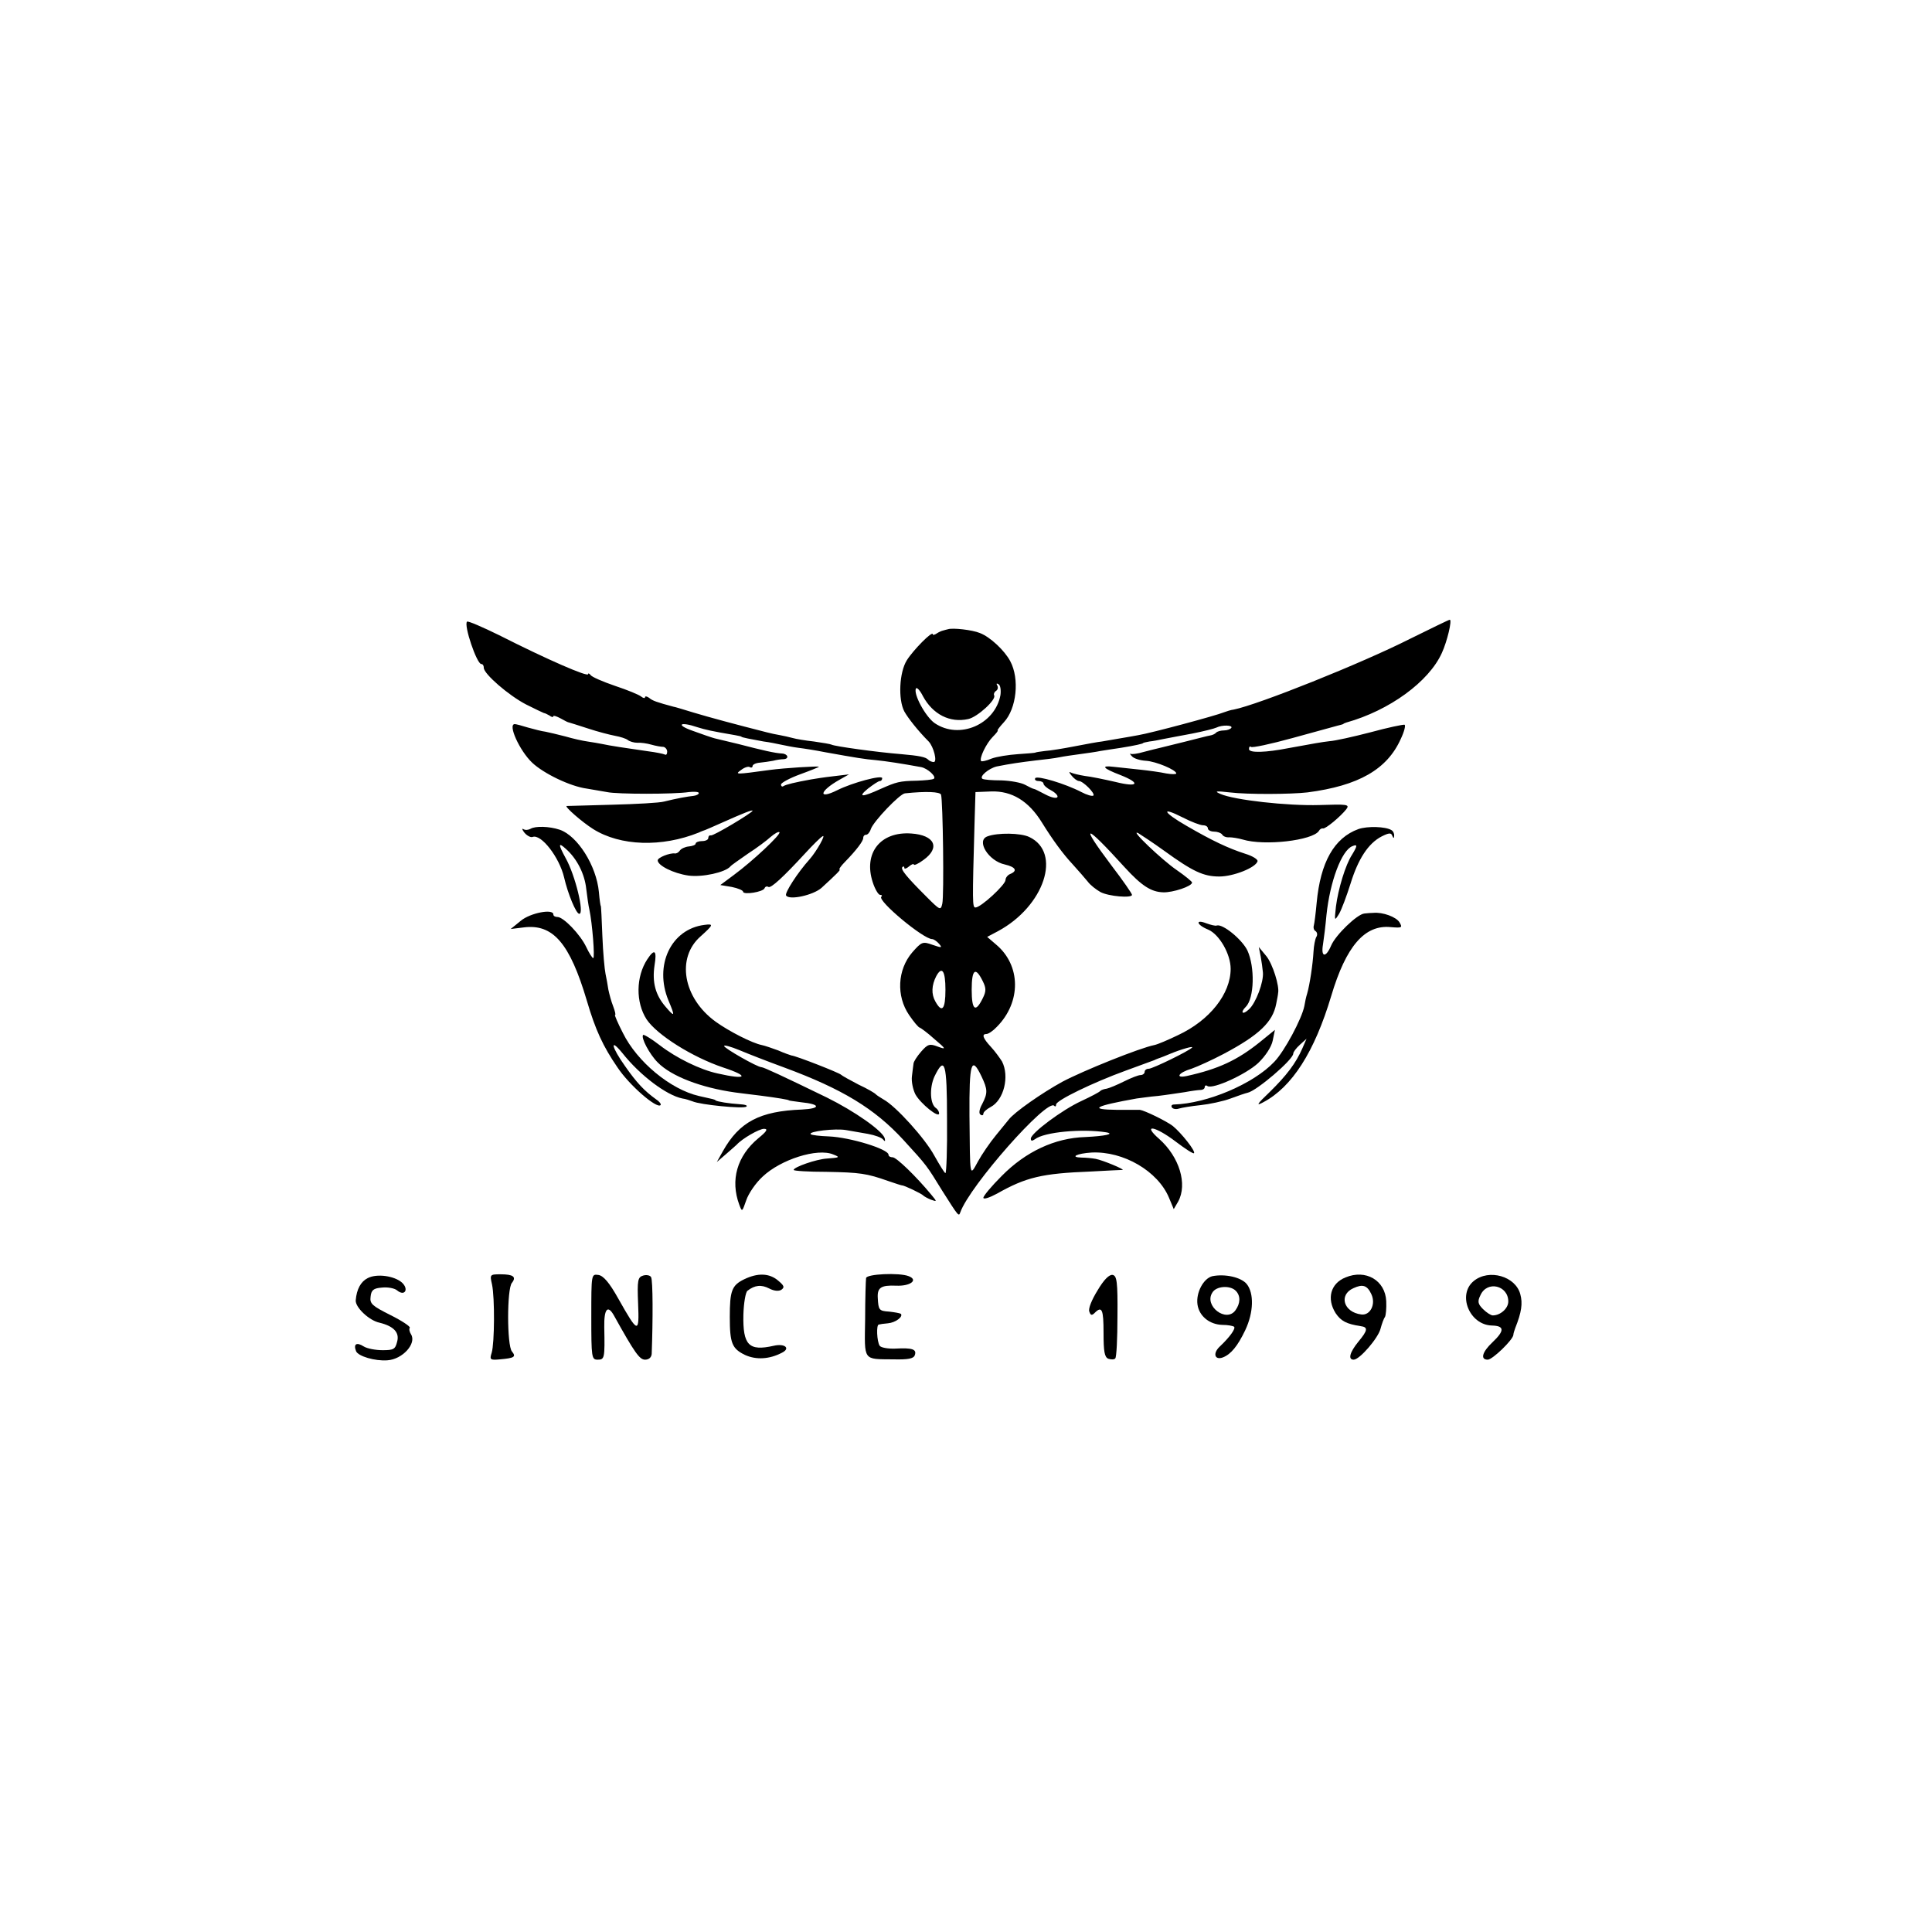 <?xml version="1.0" standalone="no"?>
<!DOCTYPE svg PUBLIC "-//W3C//DTD SVG 20010904//EN"
 "http://www.w3.org/TR/2001/REC-SVG-20010904/DTD/svg10.dtd">
<svg version="1.0" xmlns="http://www.w3.org/2000/svg"
 width="611pt" height="611pt" viewBox="0 0 611 611"
 preserveAspectRatio="xMidYMid meet">
<g transform="translate(0,611) scale(0.1,-0.1)"
fill="#000000" stroke="none">
<path d="M1477 4144 c-11 -11 31 -134 45 -134 5 0 8 -5 8 -12 0 -19 78 -87
134 -116 28 -14 53 -26 56 -27 3 0 11 -4 18 -8 6 -5 12 -6 12 -2 0 3 10 0 23
-7 12 -7 24 -13 27 -13 3 -1 30 -9 60 -19 30 -10 69 -20 85 -23 17 -3 35 -9
40 -13 6 -5 20 -9 30 -9 11 1 31 -2 45 -6 14 -4 31 -7 38 -7 6 -1 12 -8 12
-15 0 -8 -3 -12 -8 -9 -4 2 -28 7 -52 10 -70 10 -123 18 -145 23 -11 2 -32 6
-47 8 -15 2 -46 9 -70 16 -24 6 -52 13 -63 15 -11 1 -36 8 -55 13 -19 6 -38
11 -42 11 -23 0 15 -84 55 -122 36 -34 120 -75 173 -82 22 -4 51 -9 64 -11 31
-7 213 -7 258 0 17 2 32 1 32 -3 0 -4 -8 -8 -17 -9 -19 -2 -53 -8 -93 -18 -14
-4 -88 -8 -165 -10 -77 -2 -141 -4 -143 -4 -7 -2 49 -51 84 -73 86 -54 217
-58 334 -11 8 4 17 7 20 8 3 1 28 12 55 24 65 29 95 41 95 37 0 -6 -125 -81
-132 -78 -5 1 -8 -3 -8 -8 0 -6 -9 -10 -20 -10 -11 0 -20 -4 -20 -8 0 -4 -10
-8 -22 -9 -11 -1 -24 -7 -28 -13 -4 -6 -11 -10 -16 -9 -16 2 -54 -13 -54 -22
0 -16 49 -41 97 -48 44 -6 117 10 133 29 3 4 28 21 55 40 28 18 60 42 72 53
13 11 25 18 28 15 6 -6 -83 -90 -144 -135 l-43 -32 36 -6 c20 -4 36 -11 36
-15 0 -11 64 -1 68 11 2 5 7 7 12 4 8 -5 47 31 117 107 23 25 47 49 54 53 13
9 -18 -47 -41 -73 -37 -41 -79 -106 -74 -114 10 -16 86 1 112 24 47 43 62 58
57 58 -3 0 4 11 17 24 37 38 58 66 58 76 0 6 4 10 9 10 5 0 12 8 15 18 8 24
92 112 108 113 67 7 110 5 114 -4 6 -19 10 -320 4 -345 -5 -22 -7 -21 -50 22
-63 63 -83 87 -76 94 3 3 6 2 6 -3 0 -4 7 -2 15 5 8 7 15 9 15 6 0 -4 14 2 30
14 55 39 36 79 -38 84 -98 7 -152 -62 -122 -154 7 -22 18 -40 23 -40 6 0 8 -3
4 -6 -12 -13 133 -134 161 -134 5 0 15 -7 22 -15 11 -13 8 -13 -21 -3 -31 11
-34 10 -64 -24 -47 -55 -51 -138 -10 -198 15 -22 30 -40 34 -40 3 -1 24 -16
46 -36 38 -32 38 -34 11 -24 -26 10 -32 8 -53 -16 -13 -15 -24 -32 -24 -38 -1
-6 -3 -24 -5 -40 -2 -16 3 -41 11 -57 16 -29 75 -77 75 -60 0 5 -4 12 -9 16
-20 12 -22 64 -6 100 33 68 40 45 40 -135 1 -94 -2 -170 -5 -170 -3 0 -18 25
-35 55 -29 54 -122 157 -161 178 -10 6 -21 13 -24 16 -3 4 -27 18 -55 31 -27
14 -52 28 -55 31 -5 6 -143 60 -157 61 -4 1 -24 8 -42 16 -19 7 -42 15 -52 17
-30 6 -103 43 -146 74 -103 75 -125 202 -47 270 40 36 42 40 12 36 -106 -13
-160 -128 -114 -239 22 -52 20 -54 -9 -20 -32 37 -43 77 -35 131 8 48 0 54
-23 19 -36 -55 -37 -136 -2 -190 33 -49 144 -119 242 -152 85 -28 75 -40 -17
-19 -56 12 -131 49 -183 89 -27 21 -51 35 -53 33 -8 -8 20 -61 46 -87 43 -44
138 -80 245 -95 17 -2 53 -7 80 -10 54 -7 90 -13 90 -15 0 -1 18 -3 39 -6 61
-6 63 -20 2 -23 -133 -5 -198 -39 -250 -132 l-19 -34 29 25 c16 14 31 27 34
30 17 19 71 50 86 50 14 0 9 -8 -18 -30 -67 -56 -89 -132 -60 -210 9 -24 9
-23 22 14 7 21 30 55 52 75 57 54 173 91 223 70 23 -9 21 -10 -20 -13 -33 -2
-105 -27 -105 -36 0 -3 46 -6 103 -6 107 -2 128 -5 196 -29 23 -8 42 -14 44
-14 5 1 62 -26 67 -32 3 -3 14 -9 24 -13 20 -7 20 -7 1 16 -48 58 -110 118
-122 118 -7 0 -13 3 -13 8 0 18 -121 55 -188 58 -29 1 -55 4 -58 7 -9 9 79 19
112 13 16 -3 47 -8 69 -12 22 -4 44 -12 48 -18 6 -7 7 -6 5 4 -7 24 -96 86
-183 129 -140 68 -200 96 -207 96 -13 0 -118 60 -118 67 0 4 21 -2 48 -13 26
-11 90 -36 142 -55 184 -68 286 -130 377 -229 76 -83 73 -80 123 -161 52 -82
52 -82 57 -68 30 84 274 360 297 337 3 -4 6 -2 6 4 0 13 118 70 220 107 41 15
82 30 90 33 8 4 17 7 20 8 3 1 16 6 30 12 36 15 76 26 70 20 -10 -11 -125 -67
-137 -67 -7 0 -13 -4 -13 -10 0 -5 -6 -10 -13 -10 -7 0 -30 -9 -52 -20 -22
-11 -46 -21 -55 -23 -8 -1 -17 -4 -20 -7 -3 -4 -30 -18 -60 -32 -61 -28 -160
-102 -160 -119 0 -8 4 -8 13 -2 29 23 149 34 225 22 29 -5 -3 -12 -66 -15 -96
-3 -188 -46 -264 -123 -32 -32 -58 -63 -58 -69 0 -6 19 0 43 13 92 52 142 64
297 70 52 3 97 5 100 5 9 1 -63 31 -85 35 -11 2 -31 4 -44 4 -39 1 -16 13 31
16 101 5 210 -59 245 -143 l15 -36 14 24 c30 55 4 141 -60 198 -55 48 -14 42
53 -9 29 -22 55 -39 57 -36 6 6 -40 64 -67 86 -21 16 -89 49 -104 51 -3 0 -35
0 -72 0 -92 1 -72 12 62 36 11 1 41 6 67 8 26 3 64 9 85 12 21 4 44 7 51 7 6
0 12 4 12 9 0 5 4 7 9 3 18 -10 121 37 160 73 23 22 42 51 46 71 l7 34 -48
-39 c-71 -57 -131 -85 -231 -107 -38 -8 -26 11 15 23 20 7 66 28 102 47 113
60 155 101 166 158 3 15 6 30 6 34 5 22 -17 92 -37 117 l-24 29 6 -30 c3 -16
6 -39 7 -50 3 -30 -22 -97 -44 -117 -20 -19 -29 -11 -10 8 27 27 29 126 5 178
-17 35 -78 85 -97 79 -4 -2 -19 2 -33 7 -36 14 -31 -5 6 -20 35 -15 71 -77 71
-124 0 -79 -66 -163 -167 -210 -31 -15 -64 -29 -74 -31 -46 -9 -225 -81 -291
-116 -64 -35 -153 -97 -170 -120 -3 -4 -21 -26 -40 -49 -19 -23 -45 -61 -57
-83 -27 -49 -25 -56 -27 145 -1 167 6 191 38 124 20 -42 20 -53 2 -88 -9 -16
-11 -30 -5 -33 5 -4 9 -2 9 3 0 5 10 14 23 21 42 22 60 97 36 144 -7 11 -22
32 -35 46 -26 28 -30 41 -14 41 6 0 21 10 33 23 77 78 76 194 -3 260 l-28 24
34 18 c147 79 203 249 99 298 -27 13 -100 14 -132 2 -37 -13 3 -78 55 -89 34
-8 41 -20 17 -30 -8 -3 -15 -12 -15 -19 0 -15 -78 -87 -95 -87 -10 0 -10 15
-3 265 l3 100 50 2 c65 2 118 -30 160 -98 34 -55 67 -100 97 -132 18 -20 40
-45 48 -55 8 -11 26 -25 40 -33 26 -14 100 -20 100 -9 0 4 -29 46 -65 93 -103
137 -85 134 42 -6 54 -59 84 -78 122 -79 30 -1 91 19 91 31 0 3 -22 21 -48 39
-47 32 -153 133 -122 117 8 -5 45 -29 81 -55 91 -66 125 -82 175 -82 45 0 115
28 121 48 2 6 -16 17 -39 24 -53 17 -104 41 -185 88 -75 43 -84 63 -13 27 27
-14 56 -25 65 -25 8 0 15 -4 15 -10 0 -5 9 -10 19 -10 11 0 22 -4 26 -9 3 -6
13 -10 23 -9 9 0 28 -3 42 -7 69 -21 221 -3 241 27 3 6 9 9 13 8 8 -2 55 37
74 61 11 15 3 16 -85 13 -102 -3 -270 16 -313 35 -21 9 -15 10 29 5 57 -7 195
-6 246 0 162 21 252 73 295 169 11 23 16 43 12 45 -5 1 -53 -9 -108 -24 -54
-14 -112 -27 -129 -28 -26 -3 -48 -7 -130 -22 -71 -14 -125 -16 -125 -3 0 7 3
10 6 7 3 -4 63 9 132 28 70 19 134 37 142 39 8 2 16 4 18 5 1 2 5 3 10 5 136
38 261 129 302 220 17 37 33 105 25 105 -3 0 -58 -27 -125 -60 -154 -78 -482
-209 -558 -224 -9 -1 -24 -6 -32 -9 -24 -10 -228 -65 -270 -72 -31 -6 -88 -15
-115 -20 -11 -1 -49 -8 -85 -15 -36 -7 -78 -14 -95 -15 -16 -2 -30 -4 -30 -5
0 -1 -25 -3 -55 -5 -30 -2 -68 -8 -84 -14 -16 -7 -31 -10 -33 -8 -7 8 16 56
37 77 11 11 18 20 15 20 -2 0 7 12 20 26 40 43 50 137 20 193 -18 34 -64 77
-96 89 -24 10 -86 17 -101 12 -5 -1 -11 -3 -15 -4 -5 -1 -14 -5 -20 -9 -7 -5
-13 -6 -13 -3 0 13 -62 -50 -82 -82 -24 -38 -28 -124 -8 -162 11 -20 43 -61
77 -95 16 -17 28 -65 16 -65 -5 0 -13 3 -17 7 -8 9 -29 13 -86 18 -76 6 -212
25 -220 30 -4 2 -28 6 -56 10 -27 3 -57 8 -67 11 -11 3 -29 7 -40 9 -12 2 -31
6 -42 9 -102 26 -180 47 -230 62 -33 10 -62 19 -65 19 -52 14 -67 19 -77 28
-7 5 -13 6 -13 2 0 -4 -6 -3 -12 2 -7 6 -44 21 -83 34 -38 13 -73 28 -77 34
-4 5 -8 7 -8 3 0 -10 -129 46 -281 123 -53 26 -99 46 -102 43z m1687 -232
c-17 -93 -130 -142 -208 -89 -29 20 -69 94 -59 110 3 4 13 -7 22 -25 31 -57
85 -85 143 -72 29 6 90 62 82 75 -2 4 0 10 6 14 6 4 7 11 4 17 -4 6 -2 8 4 4
6 -3 8 -19 6 -34z m-958 -102 c26 -8 43 -12 119 -25 11 -2 20 -4 20 -5 0 -2
31 -8 70 -15 17 -2 41 -7 55 -10 14 -3 39 -8 55 -10 17 -2 55 -8 85 -14 100
-18 125 -22 160 -25 31 -3 83 -11 143 -22 21 -4 50 -31 40 -37 -5 -3 -28 -5
-53 -6 -56 -1 -65 -4 -115 -26 -59 -27 -74 -27 -40 1 17 13 33 24 38 24 4 0 7
4 7 9 0 11 -94 -14 -142 -38 -62 -31 -57 -3 7 33 l30 17 -50 -6 c-27 -3 -59
-8 -70 -10 -50 -9 -79 -16 -87 -21 -4 -3 -8 -1 -8 5 0 5 27 20 60 32 33 12 60
23 60 24 0 3 -111 -4 -155 -10 -110 -15 -112 -15 -91 0 10 8 23 12 27 9 5 -3
9 -1 9 3 0 5 10 10 23 11 12 1 31 4 42 6 11 3 26 5 33 5 19 1 14 17 -5 18 -22
1 -61 10 -138 30 -33 8 -67 16 -75 18 -8 2 -40 13 -70 24 -54 19 -40 30 16 11z
m1688 -2 c-3 -4 -13 -8 -23 -8 -10 0 -21 -3 -25 -7 -3 -4 -12 -8 -19 -9 -7 -1
-41 -10 -77 -19 -36 -9 -72 -18 -81 -20 -9 -2 -33 -8 -52 -13 -20 -6 -38 -8
-41 -6 -4 2 -2 -2 4 -8 6 -7 26 -13 44 -14 32 -2 96 -29 96 -40 0 -3 -15 -3
-32 0 -18 4 -55 9 -83 12 -27 3 -65 7 -84 9 -41 5 -33 -5 22 -26 66 -26 57
-40 -15 -22 -35 8 -78 17 -97 19 -19 3 -39 8 -45 11 -6 4 -5 -1 3 -10 7 -9 18
-17 23 -17 13 0 52 -39 46 -46 -4 -3 -21 2 -38 11 -52 27 -140 53 -146 44 -3
-5 2 -9 10 -9 9 0 16 -4 16 -8 0 -5 11 -15 25 -22 13 -7 22 -17 19 -21 -3 -5
-20 -1 -37 8 -18 9 -34 18 -37 18 -3 0 -15 6 -28 13 -13 7 -46 13 -75 14 -29
0 -55 2 -60 5 -11 7 20 33 45 39 45 9 74 13 123 19 28 3 61 7 75 10 14 3 43 7
65 10 22 3 51 7 65 10 14 2 43 7 65 10 44 7 70 13 70 15 0 1 9 3 20 5 11 1 31
5 45 8 14 3 54 10 90 17 36 7 71 16 77 19 18 9 53 8 47 -1z m-904 -828 c0 -63
-11 -75 -32 -37 -13 23 -12 51 3 80 18 33 29 17 29 -43z m118 27 c11 -22 11
-32 0 -54 -23 -47 -35 -38 -35 27 0 65 12 74 35 27z"/>
<path d="M1678 3489 c-7 -4 -17 -5 -23 -1 -5 3 -4 -2 4 -12 8 -9 19 -15 25
-13 27 11 85 -64 100 -128 12 -52 38 -115 48 -115 17 0 -13 123 -43 176 -24
44 -24 52 1 29 35 -31 59 -79 64 -126 3 -24 7 -54 10 -66 9 -42 18 -153 12
-153 -3 0 -13 16 -22 35 -19 40 -72 95 -91 95 -7 0 -13 3 -13 8 0 19 -73 5
-103 -20 l-32 -26 41 5 c93 12 146 -50 200 -232 27 -92 51 -144 97 -211 38
-57 124 -131 136 -119 3 3 -4 12 -15 19 -36 26 -60 51 -97 104 -43 60 -50 92
-9 42 56 -71 140 -134 190 -144 9 -1 24 -6 32 -9 25 -11 159 -24 170 -17 6 4
-4 7 -22 8 -32 2 -70 8 -75 12 -3 3 -3 3 -53 14 -90 21 -195 108 -240 199 -16
31 -27 57 -25 57 3 0 0 12 -6 28 -6 15 -12 38 -15 52 -2 14 -6 36 -9 50 -3 14
-8 68 -10 120 -2 52 -4 95 -5 95 -1 0 -4 20 -6 44 -8 84 -68 178 -124 197 -33
11 -77 12 -92 3z"/>
<path d="M4296 3488 c-77 -28 -120 -105 -132 -233 -3 -33 -7 -65 -9 -72 -2 -7
0 -15 6 -18 5 -4 6 -12 2 -18 -4 -7 -8 -28 -9 -47 -2 -38 -12 -105 -20 -132
-3 -9 -7 -27 -9 -40 -8 -40 -63 -143 -95 -176 -66 -70 -213 -132 -317 -135 -7
0 -10 -4 -7 -9 3 -5 13 -7 22 -4 10 3 40 8 69 11 28 3 71 12 95 21 24 9 48 17
53 18 28 5 145 105 145 124 0 5 9 17 21 28 l21 19 -13 -30 c-21 -48 -50 -86
-104 -139 -40 -38 -44 -45 -20 -32 91 48 162 159 215 336 47 158 106 226 188
218 36 -3 38 -2 28 15 -10 17 -53 33 -83 30 -7 0 -20 -1 -28 -2 -23 -2 -91
-68 -105 -101 -17 -40 -33 -38 -26 3 3 19 8 60 11 93 11 106 48 205 82 218 17
7 16 1 -1 -27 -21 -32 -44 -109 -51 -164 -5 -46 -5 -47 10 -23 8 14 24 57 36
95 24 78 56 128 99 150 22 11 30 12 33 2 4 -9 6 -9 6 0 1 6 -3 15 -9 18 -18
11 -75 13 -104 3z"/>
<path d="M1163 2068 c-22 -11 -35 -35 -38 -70 -2 -22 42 -64 75 -71 45 -11 64
-31 56 -60 -6 -24 -11 -27 -46 -27 -22 0 -49 5 -60 12 -22 14 -33 8 -24 -15 6
-16 60 -32 99 -29 48 3 93 53 75 82 -5 8 -7 17 -4 21 2 4 -25 22 -61 40 -58
29 -66 36 -63 58 2 21 9 27 36 29 18 2 40 -2 48 -9 24 -20 38 4 15 25 -24 21
-79 29 -108 14z"/>
<path d="M1556 2048 c9 -42 8 -186 -1 -216 -7 -22 -5 -24 26 -21 46 4 52 8 38
25 -16 19 -16 199 0 217 15 19 4 27 -36 27 -34 0 -34 -1 -27 -32z"/>
<path d="M1870 1946 c0 -129 1 -136 20 -136 22 0 23 4 21 103 -1 58 11 72 31
36 66 -119 81 -139 98 -139 12 0 20 7 21 18 4 106 4 234 -2 243 -3 6 -15 8
-25 5 -17 -5 -19 -15 -16 -88 4 -97 0 -96 -62 14 -29 52 -48 74 -64 76 -22 3
-22 2 -22 -132z"/>
<path d="M2353 2064 c-39 -19 -45 -37 -45 -119 0 -83 7 -100 48 -120 35 -16
77 -14 117 7 28 14 9 30 -26 22 -79 -18 -98 2 -96 98 1 37 7 72 13 76 23 18
44 20 69 7 15 -8 30 -9 38 -4 11 8 9 13 -10 29 -28 24 -65 25 -108 4z"/>
<path d="M2739 2068 c-1 -7 -3 -66 -3 -131 -2 -133 -8 -125 90 -126 45 -1 63
2 67 13 7 19 -8 24 -61 21 -23 -1 -46 3 -50 9 -9 14 -11 66 -3 67 3 1 16 3 29
4 24 2 49 21 41 30 -3 2 -19 5 -37 7 -32 2 -34 5 -36 43 -2 33 10 41 58 39 45
-2 71 18 40 30 -30 12 -134 7 -135 -6z"/>
<path d="M3471 2029 c-18 -29 -30 -58 -26 -67 4 -12 8 -13 17 -4 23 23 28 11
28 -63 0 -59 3 -77 15 -82 9 -3 19 -3 22 1 4 3 7 63 7 133 1 110 -2 128 -15
131 -11 2 -28 -15 -48 -49z"/>
<path d="M3834 2074 c-28 -7 -52 -52 -47 -89 5 -37 38 -64 79 -65 17 0 33 -3
37 -6 5 -6 -13 -32 -47 -64 -21 -21 -14 -42 11 -33 26 10 47 36 71 86 27 57
28 117 5 146 -18 22 -69 33 -109 25z m74 -46 c16 -16 15 -40 -1 -62 -29 -40
-100 14 -73 56 12 21 56 24 74 6z"/>
<path d="M4255 2070 c-47 -19 -60 -67 -31 -113 17 -25 34 -34 79 -41 24 -3 23
-13 -7 -49 -27 -33 -34 -57 -15 -57 19 0 78 69 85 98 4 15 10 32 14 37 3 6 5
28 4 50 -3 66 -65 102 -129 75z m82 -53 c15 -32 -4 -68 -32 -64 -56 7 -72 62
-25 83 30 14 44 9 57 -19z"/>
<path d="M4661 2059 c-53 -43 -14 -139 57 -141 40 -1 41 -16 2 -53 -33 -31
-39 -55 -15 -55 15 0 79 62 81 78 0 4 3 14 6 22 20 50 24 78 16 107 -15 57
-99 81 -147 42z m109 -65 c0 -22 -25 -44 -49 -44 -6 0 -20 9 -31 20 -16 16
-18 24 -8 44 21 47 88 31 88 -20z"/>
</g>
</svg>
